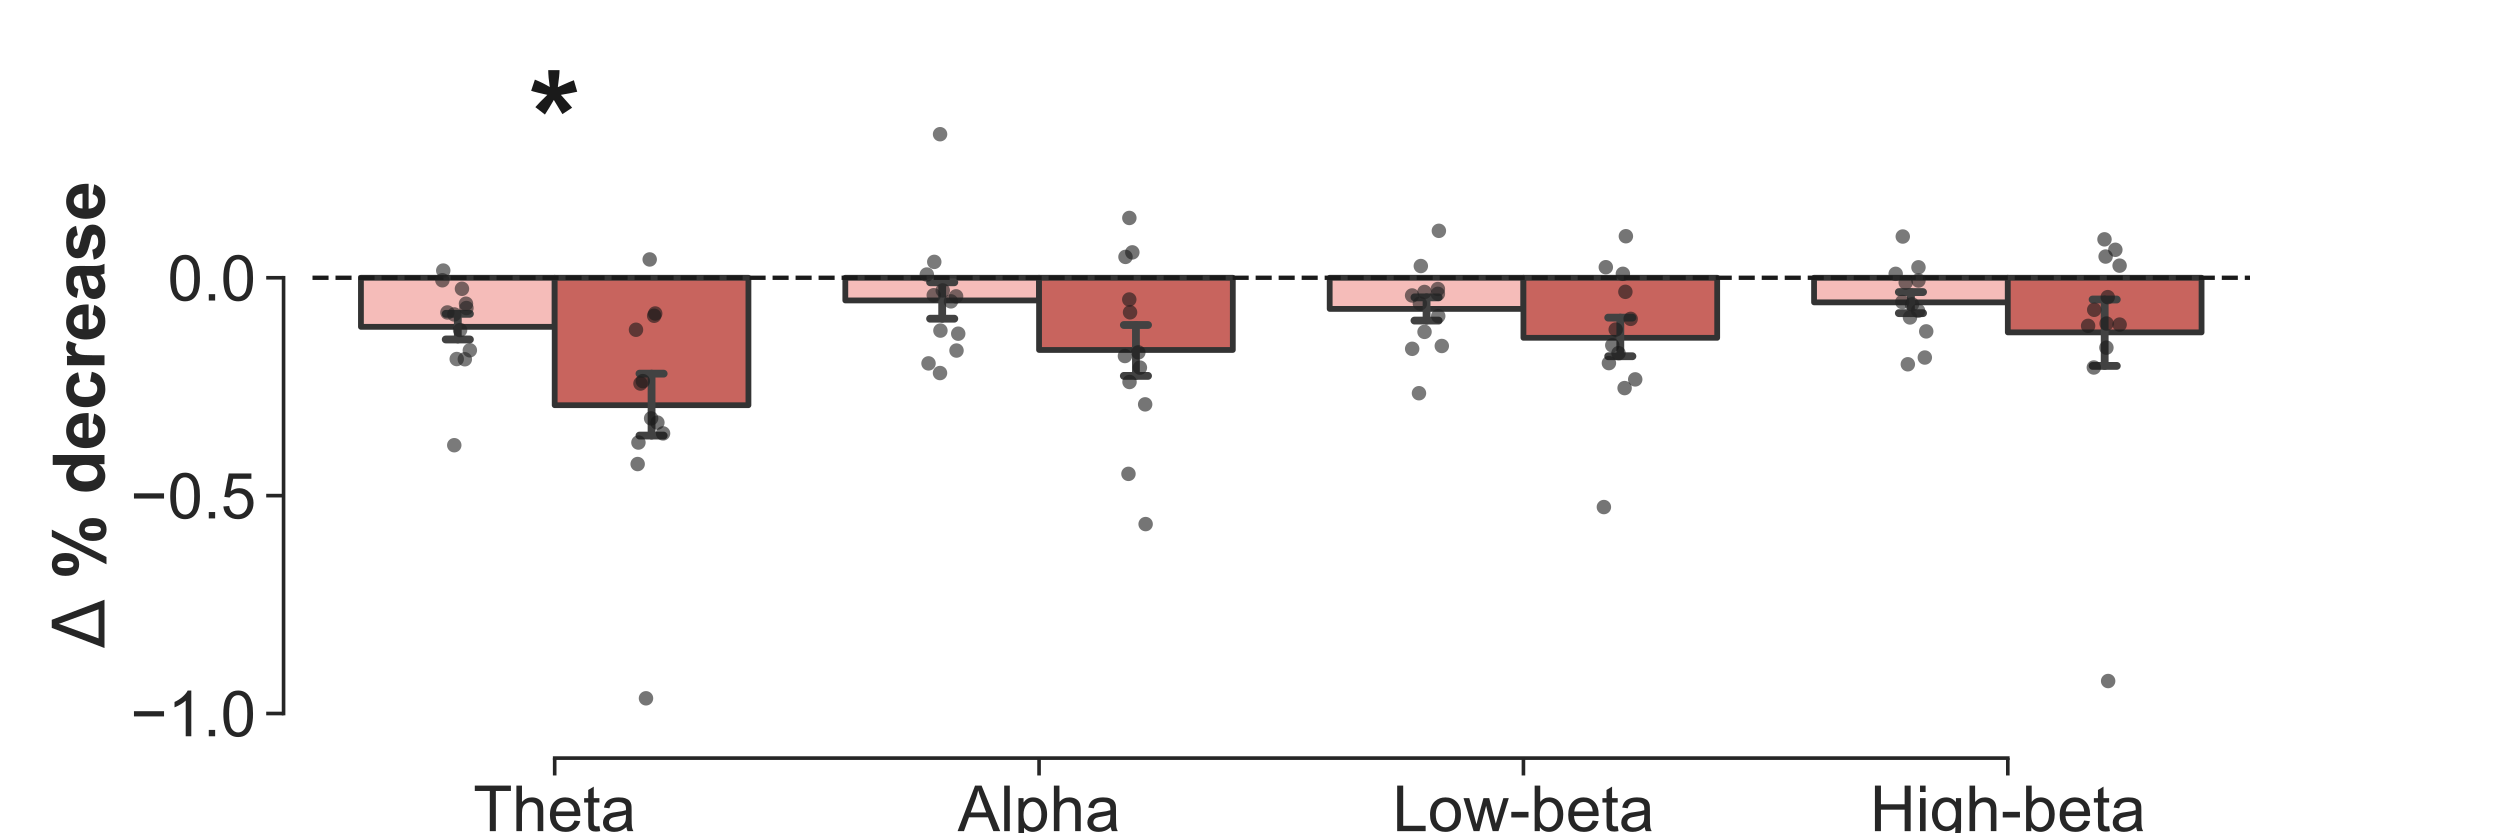 <?xml version="1.0" encoding="utf-8" standalone="no"?>
<!DOCTYPE svg PUBLIC "-//W3C//DTD SVG 1.1//EN"
  "http://www.w3.org/Graphics/SVG/1.1/DTD/svg11.dtd">
<!-- Created with matplotlib (https://matplotlib.org/) -->
<svg height="288pt" version="1.1" viewBox="0 0 864 288" width="864pt" xmlns="http://www.w3.org/2000/svg" xmlns:xlink="http://www.w3.org/1999/xlink">
 <defs>
  <style type="text/css">
*{stroke-linecap:butt;stroke-linejoin:round;}
  </style>
 </defs>
 <g id="figure_1">
  <g id="patch_1">
   <path d="M 0 288 
L 864 288 
L 864 0 
L 0 0 
z
" style="fill:#ffffff;"/>
  </g>
  <g id="axes_1">
   <g id="patch_2">
    <path d="M 108 252 
L 777.6 252 
L 777.6 34.56 
L 108 34.56 
z
" style="fill:#ffffff;"/>
   </g>
   <g id="matplotlib.axis_1">
    <g id="xtick_1">
     <g id="line2d_1">
      <defs>
       <path d="M 0 0 
L 0 6 
" id="mfdf4904119" style="stroke:#262626;stroke-width:1.25;"/>
      </defs>
      <g>
       <use style="fill:#262626;stroke:#262626;stroke-width:1.25;" x="191.7" xlink:href="#mfdf4904119" y="262"/>
      </g>
     </g>
     <g id="text_1">
      <!-- Theta -->
      <defs>
       <path d="M 25.922 0 
L 25.922 63.141 
L 2.344 63.141 
L 2.344 71.578 
L 59.078 71.578 
L 59.078 63.141 
L 35.406 63.141 
L 35.406 0 
z
" id="ArialMT-84"/>
       <path d="M 6.594 0 
L 6.594 71.578 
L 15.375 71.578 
L 15.375 45.906 
Q 21.531 53.031 30.906 53.031 
Q 36.672 53.031 40.922 50.75 
Q 45.172 48.484 47 44.484 
Q 48.828 40.484 48.828 32.859 
L 48.828 0 
L 40.047 0 
L 40.047 32.859 
Q 40.047 39.453 37.188 42.453 
Q 34.328 45.453 29.109 45.453 
Q 25.203 45.453 21.75 43.422 
Q 18.312 41.406 16.844 37.938 
Q 15.375 34.469 15.375 28.375 
L 15.375 0 
z
" id="ArialMT-104"/>
       <path d="M 42.094 16.703 
L 51.172 15.578 
Q 49.031 7.625 43.219 3.219 
Q 37.406 -1.172 28.375 -1.172 
Q 17 -1.172 10.328 5.828 
Q 3.656 12.844 3.656 25.484 
Q 3.656 38.578 10.391 45.797 
Q 17.141 53.031 27.875 53.031 
Q 38.281 53.031 44.875 45.953 
Q 51.469 38.875 51.469 26.031 
Q 51.469 25.25 51.422 23.688 
L 12.75 23.688 
Q 13.234 15.141 17.578 10.594 
Q 21.922 6.062 28.422 6.062 
Q 33.25 6.062 36.672 8.594 
Q 40.094 11.141 42.094 16.703 
z
M 13.234 30.906 
L 42.188 30.906 
Q 41.609 37.453 38.875 40.719 
Q 34.672 45.797 27.984 45.797 
Q 21.922 45.797 17.797 41.75 
Q 13.672 37.703 13.234 30.906 
z
" id="ArialMT-101"/>
       <path d="M 25.781 7.859 
L 27.047 0.094 
Q 23.344 -0.688 20.406 -0.688 
Q 15.625 -0.688 12.984 0.828 
Q 10.359 2.344 9.281 4.812 
Q 8.203 7.281 8.203 15.188 
L 8.203 45.016 
L 1.766 45.016 
L 1.766 51.859 
L 8.203 51.859 
L 8.203 64.703 
L 16.938 69.969 
L 16.938 51.859 
L 25.781 51.859 
L 25.781 45.016 
L 16.938 45.016 
L 16.938 14.703 
Q 16.938 10.938 17.406 9.859 
Q 17.875 8.797 18.922 8.156 
Q 19.969 7.516 21.922 7.516 
Q 23.391 7.516 25.781 7.859 
z
" id="ArialMT-116"/>
       <path d="M 40.438 6.391 
Q 35.547 2.25 31.031 0.531 
Q 26.516 -1.172 21.344 -1.172 
Q 12.797 -1.172 8.203 3 
Q 3.609 7.172 3.609 13.672 
Q 3.609 17.484 5.344 20.625 
Q 7.078 23.781 9.891 25.688 
Q 12.703 27.594 16.219 28.562 
Q 18.797 29.25 24.031 29.891 
Q 34.672 31.156 39.703 32.906 
Q 39.75 34.719 39.75 35.203 
Q 39.75 40.578 37.25 42.781 
Q 33.891 45.75 27.25 45.75 
Q 21.047 45.75 18.094 43.578 
Q 15.141 41.406 13.719 35.891 
L 5.125 37.062 
Q 6.297 42.578 8.984 45.969 
Q 11.672 49.359 16.75 51.188 
Q 21.828 53.031 28.516 53.031 
Q 35.156 53.031 39.297 51.469 
Q 43.453 49.906 45.406 47.531 
Q 47.359 45.172 48.141 41.547 
Q 48.578 39.312 48.578 33.453 
L 48.578 21.734 
Q 48.578 9.469 49.141 6.219 
Q 49.703 2.984 51.375 0 
L 42.188 0 
Q 40.828 2.734 40.438 6.391 
z
M 39.703 26.031 
Q 34.906 24.078 25.344 22.703 
Q 19.922 21.922 17.672 20.938 
Q 15.438 19.969 14.203 18.094 
Q 12.984 16.219 12.984 13.922 
Q 12.984 10.406 15.641 8.062 
Q 18.312 5.719 23.438 5.719 
Q 28.516 5.719 32.469 7.938 
Q 36.422 10.156 38.281 14.016 
Q 39.703 17 39.703 22.797 
z
" id="ArialMT-97"/>
      </defs>
      <g style="fill:#262626;" transform="translate(163.574 287.247)scale(0.22 -0.22)">
       <use xlink:href="#ArialMT-84"/>
       <use x="61.084" xlink:href="#ArialMT-104"/>
       <use x="116.699" xlink:href="#ArialMT-101"/>
       <use x="172.314" xlink:href="#ArialMT-116"/>
       <use x="200.098" xlink:href="#ArialMT-97"/>
      </g>
     </g>
    </g>
    <g id="xtick_2">
     <g id="line2d_2">
      <g>
       <use style="fill:#262626;stroke:#262626;stroke-width:1.25;" x="359.1" xlink:href="#mfdf4904119" y="262"/>
      </g>
     </g>
     <g id="text_2">
      <!-- Alpha -->
      <defs>
       <path d="M -0.141 0 
L 27.344 71.578 
L 37.547 71.578 
L 66.844 0 
L 56.062 0 
L 47.703 21.688 
L 17.781 21.688 
L 9.906 0 
z
M 20.516 29.391 
L 44.781 29.391 
L 37.312 49.219 
Q 33.891 58.25 32.234 64.062 
Q 30.859 57.172 28.375 50.391 
z
" id="ArialMT-65"/>
       <path d="M 6.391 0 
L 6.391 71.578 
L 15.188 71.578 
L 15.188 0 
z
" id="ArialMT-108"/>
       <path d="M 6.594 -19.875 
L 6.594 51.859 
L 14.594 51.859 
L 14.594 45.125 
Q 17.438 49.078 21 51.047 
Q 24.562 53.031 29.641 53.031 
Q 36.281 53.031 41.359 49.609 
Q 46.438 46.188 49.016 39.953 
Q 51.609 33.734 51.609 26.312 
Q 51.609 18.359 48.75 11.984 
Q 45.906 5.609 40.453 2.219 
Q 35.016 -1.172 29 -1.172 
Q 24.609 -1.172 21.109 0.688 
Q 17.625 2.547 15.375 5.375 
L 15.375 -19.875 
z
M 14.547 25.641 
Q 14.547 15.625 18.594 10.844 
Q 22.656 6.062 28.422 6.062 
Q 34.281 6.062 38.453 11.016 
Q 42.625 15.969 42.625 26.375 
Q 42.625 36.281 38.547 41.203 
Q 34.469 46.141 28.812 46.141 
Q 23.188 46.141 18.859 40.891 
Q 14.547 35.641 14.547 25.641 
z
" id="ArialMT-112"/>
      </defs>
      <g style="fill:#262626;" transform="translate(330.967 287.247)scale(0.22 -0.22)">
       <use xlink:href="#ArialMT-65"/>
       <use x="66.699" xlink:href="#ArialMT-108"/>
       <use x="88.916" xlink:href="#ArialMT-112"/>
       <use x="144.531" xlink:href="#ArialMT-104"/>
       <use x="200.146" xlink:href="#ArialMT-97"/>
      </g>
     </g>
    </g>
    <g id="xtick_3">
     <g id="line2d_3">
      <g>
       <use style="fill:#262626;stroke:#262626;stroke-width:1.25;" x="526.5" xlink:href="#mfdf4904119" y="262"/>
      </g>
     </g>
     <g id="text_3">
      <!-- Low-beta -->
      <defs>
       <path d="M 7.328 0 
L 7.328 71.578 
L 16.797 71.578 
L 16.797 8.453 
L 52.047 8.453 
L 52.047 0 
z
" id="ArialMT-76"/>
       <path d="M 3.328 25.922 
Q 3.328 40.328 11.328 47.266 
Q 18.016 53.031 27.641 53.031 
Q 38.328 53.031 45.109 46.016 
Q 51.906 39.016 51.906 26.656 
Q 51.906 16.656 48.906 10.906 
Q 45.906 5.172 40.156 2 
Q 34.422 -1.172 27.641 -1.172 
Q 16.75 -1.172 10.031 5.812 
Q 3.328 12.797 3.328 25.922 
z
M 12.359 25.922 
Q 12.359 15.969 16.703 11.016 
Q 21.047 6.062 27.641 6.062 
Q 34.188 6.062 38.531 11.031 
Q 42.875 16.016 42.875 26.219 
Q 42.875 35.844 38.5 40.797 
Q 34.125 45.75 27.641 45.75 
Q 21.047 45.75 16.703 40.812 
Q 12.359 35.891 12.359 25.922 
z
" id="ArialMT-111"/>
       <path d="M 16.156 0 
L 0.297 51.859 
L 9.375 51.859 
L 17.625 21.922 
L 20.703 10.797 
Q 20.906 11.625 23.391 21.484 
L 31.641 51.859 
L 40.672 51.859 
L 48.438 21.781 
L 51.031 11.859 
L 54 21.875 
L 62.891 51.859 
L 71.438 51.859 
L 55.219 0 
L 46.094 0 
L 37.844 31.062 
L 35.844 39.891 
L 25.344 0 
z
" id="ArialMT-119"/>
       <path d="M 3.172 21.484 
L 3.172 30.328 
L 30.172 30.328 
L 30.172 21.484 
z
" id="ArialMT-45"/>
       <path d="M 14.703 0 
L 6.547 0 
L 6.547 71.578 
L 15.328 71.578 
L 15.328 46.047 
Q 20.906 53.031 29.547 53.031 
Q 34.328 53.031 38.594 51.094 
Q 42.875 49.172 45.625 45.672 
Q 48.391 42.188 49.953 37.25 
Q 51.516 32.328 51.516 26.703 
Q 51.516 13.375 44.922 6.094 
Q 38.328 -1.172 29.109 -1.172 
Q 19.922 -1.172 14.703 6.5 
z
M 14.594 26.312 
Q 14.594 17 17.141 12.844 
Q 21.297 6.062 28.375 6.062 
Q 34.125 6.062 38.328 11.062 
Q 42.531 16.062 42.531 25.984 
Q 42.531 36.141 38.5 40.969 
Q 34.469 45.797 28.766 45.797 
Q 23 45.797 18.797 40.797 
Q 14.594 35.797 14.594 26.312 
z
" id="ArialMT-98"/>
      </defs>
      <g style="fill:#262626;" transform="translate(481.252 287.247)scale(0.22 -0.22)">
       <use xlink:href="#ArialMT-76"/>
       <use x="55.615" xlink:href="#ArialMT-111"/>
       <use x="111.23" xlink:href="#ArialMT-119"/>
       <use x="183.447" xlink:href="#ArialMT-45"/>
       <use x="216.748" xlink:href="#ArialMT-98"/>
       <use x="272.363" xlink:href="#ArialMT-101"/>
       <use x="327.979" xlink:href="#ArialMT-116"/>
       <use x="355.762" xlink:href="#ArialMT-97"/>
      </g>
     </g>
    </g>
    <g id="xtick_4">
     <g id="line2d_4">
      <g>
       <use style="fill:#262626;stroke:#262626;stroke-width:1.25;" x="693.9" xlink:href="#mfdf4904119" y="262"/>
      </g>
     </g>
     <g id="text_4">
      <!-- High-beta -->
      <defs>
       <path d="M 8.016 0 
L 8.016 71.578 
L 17.484 71.578 
L 17.484 42.188 
L 54.688 42.188 
L 54.688 71.578 
L 64.156 71.578 
L 64.156 0 
L 54.688 0 
L 54.688 33.734 
L 17.484 33.734 
L 17.484 0 
z
" id="ArialMT-72"/>
       <path d="M 6.641 61.469 
L 6.641 71.578 
L 15.438 71.578 
L 15.438 61.469 
z
M 6.641 0 
L 6.641 51.859 
L 15.438 51.859 
L 15.438 0 
z
" id="ArialMT-105"/>
       <path d="M 4.984 -4.297 
L 13.531 -5.562 
Q 14.062 -9.516 16.5 -11.328 
Q 19.781 -13.766 25.438 -13.766 
Q 31.547 -13.766 34.859 -11.328 
Q 38.188 -8.891 39.359 -4.5 
Q 40.047 -1.812 39.984 6.781 
Q 34.234 0 25.641 0 
Q 14.938 0 9.078 7.719 
Q 3.219 15.438 3.219 26.219 
Q 3.219 33.641 5.906 39.906 
Q 8.594 46.188 13.688 49.609 
Q 18.797 53.031 25.688 53.031 
Q 34.859 53.031 40.828 45.609 
L 40.828 51.859 
L 48.922 51.859 
L 48.922 7.031 
Q 48.922 -5.078 46.453 -10.125 
Q 44 -15.188 38.641 -18.109 
Q 33.297 -21.047 25.484 -21.047 
Q 16.219 -21.047 10.5 -16.875 
Q 4.781 -12.703 4.984 -4.297 
z
M 12.25 26.859 
Q 12.25 16.656 16.297 11.969 
Q 20.359 7.281 26.469 7.281 
Q 32.516 7.281 36.609 11.938 
Q 40.719 16.609 40.719 26.562 
Q 40.719 36.078 36.5 40.906 
Q 32.281 45.75 26.312 45.75 
Q 20.453 45.75 16.344 40.984 
Q 12.25 36.234 12.25 26.859 
z
" id="ArialMT-103"/>
      </defs>
      <g style="fill:#262626;" transform="translate(646.208 287.247)scale(0.22 -0.22)">
       <use xlink:href="#ArialMT-72"/>
       <use x="72.217" xlink:href="#ArialMT-105"/>
       <use x="94.434" xlink:href="#ArialMT-103"/>
       <use x="150.049" xlink:href="#ArialMT-104"/>
       <use x="205.664" xlink:href="#ArialMT-45"/>
       <use x="238.965" xlink:href="#ArialMT-98"/>
       <use x="294.58" xlink:href="#ArialMT-101"/>
       <use x="350.195" xlink:href="#ArialMT-116"/>
       <use x="377.979" xlink:href="#ArialMT-97"/>
      </g>
     </g>
    </g>
   </g>
   <g id="matplotlib.axis_2">
    <g id="ytick_1">
     <g id="line2d_5">
      <defs>
       <path d="M 0 0 
L -6 0 
" id="mbc4d74f6c8" style="stroke:#262626;stroke-width:1.25;"/>
      </defs>
      <g>
       <use style="fill:#262626;stroke:#262626;stroke-width:1.25;" x="98" xlink:href="#mbc4d74f6c8" y="246.584"/>
      </g>
     </g>
     <g id="text_5">
      <!-- −1.0 -->
      <defs>
       <path d="M 52.828 31.203 
L 5.562 31.203 
L 5.562 39.406 
L 52.828 39.406 
z
" id="ArialMT-8722"/>
       <path d="M 37.25 0 
L 28.469 0 
L 28.469 56 
Q 25.297 52.984 20.141 49.953 
Q 14.984 46.922 10.891 45.406 
L 10.891 53.906 
Q 18.266 57.375 23.781 62.297 
Q 29.297 67.234 31.594 71.875 
L 37.25 71.875 
z
" id="ArialMT-49"/>
       <path d="M 9.078 0 
L 9.078 10.016 
L 19.094 10.016 
L 19.094 0 
z
" id="ArialMT-46"/>
       <path d="M 4.156 35.297 
Q 4.156 48 6.766 55.734 
Q 9.375 63.484 14.516 67.672 
Q 19.672 71.875 27.484 71.875 
Q 33.25 71.875 37.594 69.547 
Q 41.938 67.234 44.766 62.859 
Q 47.609 58.5 49.219 52.219 
Q 50.828 45.953 50.828 35.297 
Q 50.828 22.703 48.234 14.969 
Q 45.656 7.234 40.5 3 
Q 35.359 -1.219 27.484 -1.219 
Q 17.141 -1.219 11.234 6.203 
Q 4.156 15.141 4.156 35.297 
z
M 13.188 35.297 
Q 13.188 17.672 17.312 11.828 
Q 21.438 6 27.484 6 
Q 33.547 6 37.672 11.859 
Q 41.797 17.719 41.797 35.297 
Q 41.797 52.984 37.672 58.781 
Q 33.547 64.594 27.391 64.594 
Q 21.344 64.594 17.719 59.469 
Q 13.188 52.938 13.188 35.297 
z
" id="ArialMT-48"/>
      </defs>
      <g style="fill:#262626;" transform="translate(45.071 254.458)scale(0.22 -0.22)">
       <use xlink:href="#ArialMT-8722"/>
       <use x="58.398" xlink:href="#ArialMT-49"/>
       <use x="114.014" xlink:href="#ArialMT-46"/>
       <use x="141.797" xlink:href="#ArialMT-48"/>
      </g>
     </g>
    </g>
    <g id="ytick_2">
     <g id="line2d_6">
      <g>
       <use style="fill:#262626;stroke:#262626;stroke-width:1.25;" x="98" xlink:href="#mbc4d74f6c8" y="171.29"/>
      </g>
     </g>
     <g id="text_6">
      <!-- −0.5 -->
      <defs>
       <path d="M 4.156 18.75 
L 13.375 19.531 
Q 14.406 12.797 18.141 9.391 
Q 21.875 6 27.156 6 
Q 33.5 6 37.891 10.781 
Q 42.281 15.578 42.281 23.484 
Q 42.281 31 38.062 35.344 
Q 33.844 39.703 27 39.703 
Q 22.75 39.703 19.328 37.766 
Q 15.922 35.844 13.969 32.766 
L 5.719 33.844 
L 12.641 70.609 
L 48.25 70.609 
L 48.25 62.203 
L 19.672 62.203 
L 15.828 42.969 
Q 22.266 47.469 29.344 47.469 
Q 38.719 47.469 45.156 40.969 
Q 51.609 34.469 51.609 24.266 
Q 51.609 14.547 45.953 7.469 
Q 39.062 -1.219 27.156 -1.219 
Q 17.391 -1.219 11.203 4.25 
Q 5.031 9.719 4.156 18.75 
z
" id="ArialMT-53"/>
      </defs>
      <g style="fill:#262626;" transform="translate(45.071 179.164)scale(0.22 -0.22)">
       <use xlink:href="#ArialMT-8722"/>
       <use x="58.398" xlink:href="#ArialMT-48"/>
       <use x="114.014" xlink:href="#ArialMT-46"/>
       <use x="141.797" xlink:href="#ArialMT-53"/>
      </g>
     </g>
    </g>
    <g id="ytick_3">
     <g id="line2d_7">
      <g>
       <use style="fill:#262626;stroke:#262626;stroke-width:1.25;" x="98" xlink:href="#mbc4d74f6c8" y="95.996"/>
      </g>
     </g>
     <g id="text_7">
      <!-- 0.0 -->
      <g style="fill:#262626;" transform="translate(57.92 103.869)scale(0.22 -0.22)">
       <use xlink:href="#ArialMT-48"/>
       <use x="55.615" xlink:href="#ArialMT-46"/>
       <use x="83.398" xlink:href="#ArialMT-48"/>
      </g>
     </g>
    </g>
    <g id="text_8">
     <!-- $\Delta$ % decrease -->
     <defs>
      <path d="M 34.188 63.188 
L 14.156 8.203 
L 54.25 8.203 
z
M 0.781 0 
L 28.609 72.906 
L 39.797 72.906 
L 67.578 0 
z
" id="DejaVuSans-916"/>
      <path id="Arial-BoldMT-32"/>
      <path d="M 4.344 53.906 
Q 4.344 63.531 8.562 68.156 
Q 12.797 72.797 20.016 72.797 
Q 27.484 72.797 31.703 68.188 
Q 35.938 63.578 35.938 53.906 
Q 35.938 44.281 31.703 39.641 
Q 27.484 35.016 20.266 35.016 
Q 12.797 35.016 8.562 39.625 
Q 4.344 44.234 4.344 53.906 
z
M 15.047 54 
Q 15.047 47.016 16.656 44.625 
Q 17.875 42.875 20.016 42.875 
Q 22.219 42.875 23.438 44.625 
Q 25 47.016 25 54 
Q 25 60.984 23.438 63.328 
Q 22.219 65.141 20.016 65.141 
Q 17.875 65.141 16.656 63.375 
Q 15.047 60.984 15.047 54 
z
M 30.469 -2.734 
L 20.312 -2.734 
L 58.453 72.797 
L 68.312 72.797 
z
M 52.641 16.062 
Q 52.641 25.688 56.859 30.328 
Q 61.078 34.969 68.406 34.969 
Q 75.781 34.969 80 30.328 
Q 84.234 25.688 84.234 16.062 
Q 84.234 6.391 80 1.75 
Q 75.781 -2.875 68.562 -2.875 
Q 61.078 -2.875 56.859 1.75 
Q 52.641 6.391 52.641 16.062 
z
M 63.328 16.109 
Q 63.328 9.125 64.938 6.781 
Q 66.156 4.984 68.312 4.984 
Q 70.516 4.984 71.688 6.734 
Q 73.297 9.125 73.297 16.109 
Q 73.297 23.094 71.734 25.484 
Q 70.516 27.25 68.312 27.25 
Q 66.109 27.25 64.938 25.484 
Q 63.328 23.094 63.328 16.109 
z
" id="Arial-BoldMT-37"/>
      <path d="M 54.734 0 
L 42 0 
L 42 7.625 
Q 38.812 3.172 34.484 1 
Q 30.172 -1.172 25.781 -1.172 
Q 16.844 -1.172 10.469 6.031 
Q 4.109 13.234 4.109 26.125 
Q 4.109 39.312 10.297 46.172 
Q 16.5 53.031 25.984 53.031 
Q 34.672 53.031 41.016 45.797 
L 41.016 71.578 
L 54.734 71.578 
z
M 18.109 27.047 
Q 18.109 18.75 20.406 15.047 
Q 23.734 9.672 29.688 9.672 
Q 34.422 9.672 37.734 13.688 
Q 41.062 17.719 41.062 25.734 
Q 41.062 34.672 37.844 38.594 
Q 34.625 42.531 29.594 42.531 
Q 24.703 42.531 21.406 38.641 
Q 18.109 34.766 18.109 27.047 
z
" id="Arial-BoldMT-100"/>
      <path d="M 37.203 16.5 
L 50.875 14.203 
Q 48.25 6.688 42.547 2.75 
Q 36.859 -1.172 28.328 -1.172 
Q 14.797 -1.172 8.297 7.672 
Q 3.172 14.75 3.172 25.531 
Q 3.172 38.422 9.906 45.719 
Q 16.656 53.031 26.953 53.031 
Q 38.531 53.031 45.219 45.391 
Q 51.906 37.75 51.609 21.969 
L 17.234 21.969 
Q 17.391 15.875 20.562 12.469 
Q 23.734 9.078 28.469 9.078 
Q 31.688 9.078 33.875 10.828 
Q 36.078 12.594 37.203 16.5 
z
M 37.984 30.375 
Q 37.844 36.328 34.906 39.422 
Q 31.984 42.531 27.781 42.531 
Q 23.297 42.531 20.359 39.266 
Q 17.438 35.984 17.484 30.375 
z
" id="Arial-BoldMT-101"/>
      <path d="M 52.391 36.531 
L 38.875 34.078 
Q 38.188 38.141 35.766 40.188 
Q 33.344 42.234 29.5 42.234 
Q 24.359 42.234 21.312 38.688 
Q 18.266 35.156 18.266 26.859 
Q 18.266 17.625 21.359 13.812 
Q 24.469 10.016 29.688 10.016 
Q 33.594 10.016 36.078 12.234 
Q 38.578 14.453 39.594 19.875 
L 53.078 17.578 
Q 50.984 8.297 45.016 3.562 
Q 39.062 -1.172 29.047 -1.172 
Q 17.672 -1.172 10.906 6 
Q 4.156 13.188 4.156 25.875 
Q 4.156 38.719 10.938 45.875 
Q 17.719 53.031 29.297 53.031 
Q 38.766 53.031 44.359 48.953 
Q 49.953 44.875 52.391 36.531 
z
" id="Arial-BoldMT-99"/>
      <path d="M 20.312 0 
L 6.594 0 
L 6.594 51.859 
L 19.344 51.859 
L 19.344 44.484 
Q 22.609 49.703 25.219 51.359 
Q 27.828 53.031 31.156 53.031 
Q 35.844 53.031 40.188 50.438 
L 35.938 38.484 
Q 32.469 40.719 29.5 40.719 
Q 26.609 40.719 24.609 39.125 
Q 22.609 37.547 21.453 33.391 
Q 20.312 29.25 20.312 16.016 
z
" id="Arial-BoldMT-114"/>
      <path d="M 17.438 36.031 
L 4.984 38.281 
Q 7.078 45.797 12.203 49.406 
Q 17.328 53.031 27.438 53.031 
Q 36.625 53.031 41.109 50.859 
Q 45.609 48.688 47.438 45.344 
Q 49.266 42 49.266 33.062 
L 49.125 17.047 
Q 49.125 10.203 49.781 6.953 
Q 50.438 3.719 52.25 0 
L 38.672 0 
Q 38.141 1.375 37.359 4.047 
Q 37.016 5.281 36.859 5.672 
Q 33.344 2.25 29.344 0.531 
Q 25.344 -1.172 20.797 -1.172 
Q 12.797 -1.172 8.172 3.172 
Q 3.562 7.516 3.562 14.156 
Q 3.562 18.562 5.656 22 
Q 7.766 25.438 11.547 27.266 
Q 15.328 29.109 22.469 30.469 
Q 32.078 32.281 35.797 33.844 
L 35.797 35.203 
Q 35.797 39.156 33.844 40.844 
Q 31.891 42.531 26.469 42.531 
Q 22.797 42.531 20.75 41.094 
Q 18.703 39.656 17.438 36.031 
z
M 35.797 24.906 
Q 33.156 24.031 27.438 22.797 
Q 21.734 21.578 19.969 20.406 
Q 17.281 18.5 17.281 15.578 
Q 17.281 12.703 19.422 10.594 
Q 21.578 8.5 24.906 8.5 
Q 28.609 8.5 31.984 10.938 
Q 34.469 12.797 35.25 15.484 
Q 35.797 17.234 35.797 22.172 
z
" id="Arial-BoldMT-97"/>
      <path d="M 2.344 14.797 
L 16.109 16.891 
Q 17 12.891 19.672 10.812 
Q 22.359 8.734 27.203 8.734 
Q 32.516 8.734 35.203 10.688 
Q 37.016 12.062 37.016 14.359 
Q 37.016 15.922 36.031 16.938 
Q 35.016 17.922 31.453 18.75 
Q 14.844 22.406 10.406 25.438 
Q 4.25 29.641 4.25 37.109 
Q 4.25 43.844 9.562 48.438 
Q 14.891 53.031 26.078 53.031 
Q 36.719 53.031 41.891 49.562 
Q 47.078 46.094 49.031 39.312 
L 36.078 36.922 
Q 35.25 39.938 32.922 41.547 
Q 30.609 43.172 26.312 43.172 
Q 20.906 43.172 18.562 41.656 
Q 17 40.578 17 38.875 
Q 17 37.406 18.359 36.375 
Q 20.219 35.016 31.172 32.516 
Q 42.141 30.031 46.484 26.422 
Q 50.781 22.75 50.781 16.219 
Q 50.781 9.078 44.828 3.953 
Q 38.875 -1.172 27.203 -1.172 
Q 16.609 -1.172 10.422 3.125 
Q 4.25 7.422 2.344 14.797 
z
" id="Arial-BoldMT-115"/>
     </defs>
     <g style="fill:#262626;" transform="translate(36.137 224.155)rotate(-90)scale(0.25 -0.25)">
      <use transform="translate(0 0.094)" xlink:href="#DejaVuSans-916"/>
      <use transform="translate(68.408 0.094)" xlink:href="#Arial-BoldMT-32"/>
      <use transform="translate(96.191 0.094)" xlink:href="#Arial-BoldMT-37"/>
      <use transform="translate(185.107 0.094)" xlink:href="#Arial-BoldMT-32"/>
      <use transform="translate(212.891 0.094)" xlink:href="#Arial-BoldMT-100"/>
      <use transform="translate(273.975 0.094)" xlink:href="#Arial-BoldMT-101"/>
      <use transform="translate(329.59 0.094)" xlink:href="#Arial-BoldMT-99"/>
      <use transform="translate(385.205 0.094)" xlink:href="#Arial-BoldMT-114"/>
      <use transform="translate(424.121 0.094)" xlink:href="#Arial-BoldMT-101"/>
      <use transform="translate(479.736 0.094)" xlink:href="#Arial-BoldMT-97"/>
      <use transform="translate(535.352 0.094)" xlink:href="#Arial-BoldMT-115"/>
      <use transform="translate(590.967 0.094)" xlink:href="#Arial-BoldMT-101"/>
     </g>
    </g>
   </g>
   <g id="PathCollection_1"/>
   <g id="PathCollection_2"/>
   <g id="patch_3">
    <path clip-path="url(#pfd406d85de)" d="M 124.74 95.996 
L 191.7 95.996 
L 191.7 112.956 
L 124.74 112.956 
z
" style="fill:#f5bcb9;stroke:#333333;stroke-linejoin:miter;stroke-width:2;"/>
   </g>
   <g id="patch_4">
    <path clip-path="url(#pfd406d85de)" d="M 292.14 95.996 
L 359.1 95.996 
L 359.1 103.832 
L 292.14 103.832 
z
" style="fill:#f5bcb9;stroke:#333333;stroke-linejoin:miter;stroke-width:2;"/>
   </g>
   <g id="patch_5">
    <path clip-path="url(#pfd406d85de)" d="M 459.54 95.996 
L 526.5 95.996 
L 526.5 106.753 
L 459.54 106.753 
z
" style="fill:#f5bcb9;stroke:#333333;stroke-linejoin:miter;stroke-width:2;"/>
   </g>
   <g id="patch_6">
    <path clip-path="url(#pfd406d85de)" d="M 626.94 95.996 
L 693.9 95.996 
L 693.9 104.497 
L 626.94 104.497 
z
" style="fill:#f5bcb9;stroke:#333333;stroke-linejoin:miter;stroke-width:2;"/>
   </g>
   <g id="patch_7">
    <path clip-path="url(#pfd406d85de)" d="M 191.7 95.996 
L 258.66 95.996 
L 258.66 140.036 
L 191.7 140.036 
z
" style="fill:#c8645e;stroke:#333333;stroke-linejoin:miter;stroke-width:2;"/>
   </g>
   <g id="patch_8">
    <path clip-path="url(#pfd406d85de)" d="M 359.1 95.996 
L 426.06 95.996 
L 426.06 120.942 
L 359.1 120.942 
z
" style="fill:#c8645e;stroke:#333333;stroke-linejoin:miter;stroke-width:2;"/>
   </g>
   <g id="patch_9">
    <path clip-path="url(#pfd406d85de)" d="M 526.5 95.996 
L 593.46 95.996 
L 593.46 116.745 
L 526.5 116.745 
z
" style="fill:#c8645e;stroke:#333333;stroke-linejoin:miter;stroke-width:2;"/>
   </g>
   <g id="patch_10">
    <path clip-path="url(#pfd406d85de)" d="M 693.9 95.996 
L 760.86 95.996 
L 760.86 114.867 
L 693.9 114.867 
z
" style="fill:#c8645e;stroke:#333333;stroke-linejoin:miter;stroke-width:2;"/>
   </g>
   <g id="line2d_8">
    <path clip-path="url(#pfd406d85de)" d="M 158.22 117.32 
L 158.22 108.453 
" style="fill:none;stroke:#424242;stroke-linecap:round;stroke-width:2.7;"/>
   </g>
   <g id="line2d_9">
    <path clip-path="url(#pfd406d85de)" d="M 154.035 117.32 
L 162.405 117.32 
" style="fill:none;stroke:#424242;stroke-linecap:round;stroke-width:2.7;"/>
   </g>
   <g id="line2d_10">
    <path clip-path="url(#pfd406d85de)" d="M 154.035 108.453 
L 162.405 108.453 
" style="fill:none;stroke:#424242;stroke-linecap:round;stroke-width:2.7;"/>
   </g>
   <g id="line2d_11">
    <path clip-path="url(#pfd406d85de)" d="M 325.62 110.146 
L 325.62 97.554 
" style="fill:none;stroke:#424242;stroke-linecap:round;stroke-width:2.7;"/>
   </g>
   <g id="line2d_12">
    <path clip-path="url(#pfd406d85de)" d="M 321.435 110.146 
L 329.805 110.146 
" style="fill:none;stroke:#424242;stroke-linecap:round;stroke-width:2.7;"/>
   </g>
   <g id="line2d_13">
    <path clip-path="url(#pfd406d85de)" d="M 321.435 97.554 
L 329.805 97.554 
" style="fill:none;stroke:#424242;stroke-linecap:round;stroke-width:2.7;"/>
   </g>
   <g id="line2d_14">
    <path clip-path="url(#pfd406d85de)" d="M 493.02 110.793 
L 493.02 102.772 
" style="fill:none;stroke:#424242;stroke-linecap:round;stroke-width:2.7;"/>
   </g>
   <g id="line2d_15">
    <path clip-path="url(#pfd406d85de)" d="M 488.835 110.793 
L 497.205 110.793 
" style="fill:none;stroke:#424242;stroke-linecap:round;stroke-width:2.7;"/>
   </g>
   <g id="line2d_16">
    <path clip-path="url(#pfd406d85de)" d="M 488.835 102.772 
L 497.205 102.772 
" style="fill:none;stroke:#424242;stroke-linecap:round;stroke-width:2.7;"/>
   </g>
   <g id="line2d_17">
    <path clip-path="url(#pfd406d85de)" d="M 660.42 108.223 
L 660.42 100.94 
" style="fill:none;stroke:#424242;stroke-linecap:round;stroke-width:2.7;"/>
   </g>
   <g id="line2d_18">
    <path clip-path="url(#pfd406d85de)" d="M 656.235 108.223 
L 664.605 108.223 
" style="fill:none;stroke:#424242;stroke-linecap:round;stroke-width:2.7;"/>
   </g>
   <g id="line2d_19">
    <path clip-path="url(#pfd406d85de)" d="M 656.235 100.94 
L 664.605 100.94 
" style="fill:none;stroke:#424242;stroke-linecap:round;stroke-width:2.7;"/>
   </g>
   <g id="line2d_20">
    <path clip-path="url(#pfd406d85de)" d="M 225.18 150.537 
L 225.18 129.135 
" style="fill:none;stroke:#424242;stroke-linecap:round;stroke-width:2.7;"/>
   </g>
   <g id="line2d_21">
    <path clip-path="url(#pfd406d85de)" d="M 220.995 150.537 
L 229.365 150.537 
" style="fill:none;stroke:#424242;stroke-linecap:round;stroke-width:2.7;"/>
   </g>
   <g id="line2d_22">
    <path clip-path="url(#pfd406d85de)" d="M 220.995 129.135 
L 229.365 129.135 
" style="fill:none;stroke:#424242;stroke-linecap:round;stroke-width:2.7;"/>
   </g>
   <g id="line2d_23">
    <path clip-path="url(#pfd406d85de)" d="M 392.58 129.907 
L 392.58 112.319 
" style="fill:none;stroke:#424242;stroke-linecap:round;stroke-width:2.7;"/>
   </g>
   <g id="line2d_24">
    <path clip-path="url(#pfd406d85de)" d="M 388.395 129.907 
L 396.765 129.907 
" style="fill:none;stroke:#424242;stroke-linecap:round;stroke-width:2.7;"/>
   </g>
   <g id="line2d_25">
    <path clip-path="url(#pfd406d85de)" d="M 388.395 112.319 
L 396.765 112.319 
" style="fill:none;stroke:#424242;stroke-linecap:round;stroke-width:2.7;"/>
   </g>
   <g id="line2d_26">
    <path clip-path="url(#pfd406d85de)" d="M 559.98 123.117 
L 559.98 109.768 
" style="fill:none;stroke:#424242;stroke-linecap:round;stroke-width:2.7;"/>
   </g>
   <g id="line2d_27">
    <path clip-path="url(#pfd406d85de)" d="M 555.795 123.117 
L 564.165 123.117 
" style="fill:none;stroke:#424242;stroke-linecap:round;stroke-width:2.7;"/>
   </g>
   <g id="line2d_28">
    <path clip-path="url(#pfd406d85de)" d="M 555.795 109.768 
L 564.165 109.768 
" style="fill:none;stroke:#424242;stroke-linecap:round;stroke-width:2.7;"/>
   </g>
   <g id="line2d_29">
    <path clip-path="url(#pfd406d85de)" d="M 727.38 126.454 
L 727.38 103.509 
" style="fill:none;stroke:#424242;stroke-linecap:round;stroke-width:2.7;"/>
   </g>
   <g id="line2d_30">
    <path clip-path="url(#pfd406d85de)" d="M 723.195 126.454 
L 731.565 126.454 
" style="fill:none;stroke:#424242;stroke-linecap:round;stroke-width:2.7;"/>
   </g>
   <g id="line2d_31">
    <path clip-path="url(#pfd406d85de)" d="M 723.195 103.509 
L 731.565 103.509 
" style="fill:none;stroke:#424242;stroke-linecap:round;stroke-width:2.7;"/>
   </g>
   <g id="line2d_32">
    <path clip-path="url(#pfd406d85de)" d="M 108 95.996 
L 777.6 95.996 
" style="fill:none;stroke:#1a1a1a;stroke-dasharray:5.55,2.4;stroke-dashoffset:0;stroke-width:1.5;"/>
   </g>
   <g id="patch_11">
    <path d="M 98 246.584 
L 98 95.996 
" style="fill:none;stroke:#262626;stroke-linecap:square;stroke-linejoin:miter;stroke-width:1.25;"/>
   </g>
   <g id="patch_12">
    <path d="M 191.7 262 
L 693.9 262 
" style="fill:none;stroke:#262626;stroke-linecap:square;stroke-linejoin:miter;stroke-width:1.25;"/>
   </g>
   <g id="PathCollection_3">
    <defs>
     <path d="M 0 2.5 
C 0.663 2.5 1.299 2.237 1.768 1.768 
C 2.237 1.299 2.5 0.663 2.5 0 
C 2.5 -0.663 2.237 -1.299 1.768 -1.768 
C 1.299 -2.237 0.663 -2.5 0 -2.5 
C -0.663 -2.5 -1.299 -2.237 -1.768 -1.768 
C -2.237 -1.299 -2.5 -0.663 -2.5 0 
C -2.5 0.663 -2.237 1.299 -1.768 1.768 
C -1.299 2.237 -0.663 2.5 0 2.5 
z
" id="C0_0_508c6359da"/>
    </defs>
    <g clip-path="url(#pfd406d85de)">
     <use style="fill:#222222;fill-opacity:0.6;" x="162.381" xlink:href="#C0_0_508c6359da" y="121.061"/>
    </g>
    <g clip-path="url(#pfd406d85de)">
     <use style="fill:#222222;fill-opacity:0.6;" x="157.001" xlink:href="#C0_0_508c6359da" y="108.668"/>
    </g>
    <g clip-path="url(#pfd406d85de)">
     <use style="fill:#222222;fill-opacity:0.6;" x="152.889" xlink:href="#C0_0_508c6359da" y="96.857"/>
    </g>
    <g clip-path="url(#pfd406d85de)">
     <use style="fill:#222222;fill-opacity:0.6;" x="156.993" xlink:href="#C0_0_508c6359da" y="153.866"/>
    </g>
    <g clip-path="url(#pfd406d85de)">
     <use style="fill:#222222;fill-opacity:0.6;" x="153.188" xlink:href="#C0_0_508c6359da" y="93.511"/>
    </g>
    <g clip-path="url(#pfd406d85de)">
     <use style="fill:#222222;fill-opacity:0.6;" x="159.653" xlink:href="#C0_0_508c6359da" y="99.805"/>
    </g>
    <g clip-path="url(#pfd406d85de)">
     <use style="fill:#222222;fill-opacity:0.6;" x="160.645" xlink:href="#C0_0_508c6359da" y="124.159"/>
    </g>
    <g clip-path="url(#pfd406d85de)">
     <use style="fill:#222222;fill-opacity:0.6;" x="161.2" xlink:href="#C0_0_508c6359da" y="106.457"/>
    </g>
    <g clip-path="url(#pfd406d85de)">
     <use style="fill:#222222;fill-opacity:0.6;" x="157.847" xlink:href="#C0_0_508c6359da" y="124.08"/>
    </g>
    <g clip-path="url(#pfd406d85de)">
     <use style="fill:#222222;fill-opacity:0.6;" x="161.044" xlink:href="#C0_0_508c6359da" y="104.964"/>
    </g>
    <g clip-path="url(#pfd406d85de)">
     <use style="fill:#222222;fill-opacity:0.6;" x="154.628" xlink:href="#C0_0_508c6359da" y="107.983"/>
    </g>
    <g clip-path="url(#pfd406d85de)">
     <use style="fill:#222222;fill-opacity:0.6;" x="159.004" xlink:href="#C0_0_508c6359da" y="114.063"/>
    </g>
   </g>
   <g id="PathCollection_4">
    <defs>
     <path d="M 0 2.5 
C 0.663 2.5 1.299 2.237 1.768 1.768 
C 2.237 1.299 2.5 0.663 2.5 0 
C 2.5 -0.663 2.237 -1.299 1.768 -1.768 
C 1.299 -2.237 0.663 -2.5 0 -2.5 
C -0.663 -2.5 -1.299 -2.237 -1.768 -1.768 
C -2.237 -1.299 -2.5 -0.663 -2.5 0 
C -2.5 0.663 -2.237 1.299 -1.768 1.768 
C -1.299 2.237 -0.663 2.5 0 2.5 
z
" id="C1_0_53c51195c9"/>
    </defs>
    <g clip-path="url(#pfd406d85de)">
     <use style="fill:#1a1a1a;fill-opacity:0.6;" x="227.194" xlink:href="#C1_0_53c51195c9" y="146.047"/>
    </g>
    <g clip-path="url(#pfd406d85de)">
     <use style="fill:#1a1a1a;fill-opacity:0.6;" x="222.165" xlink:href="#C1_0_53c51195c9" y="131.715"/>
    </g>
    <g clip-path="url(#pfd406d85de)">
     <use style="fill:#1a1a1a;fill-opacity:0.6;" x="223.255" xlink:href="#C1_0_53c51195c9" y="241.336"/>
    </g>
    <g clip-path="url(#pfd406d85de)">
     <use style="fill:#1a1a1a;fill-opacity:0.6;" x="221.347" xlink:href="#C1_0_53c51195c9" y="132.552"/>
    </g>
    <g clip-path="url(#pfd406d85de)">
     <use style="fill:#1a1a1a;fill-opacity:0.6;" x="224.533" xlink:href="#C1_0_53c51195c9" y="89.664"/>
    </g>
    <g clip-path="url(#pfd406d85de)">
     <use style="fill:#1a1a1a;fill-opacity:0.6;" x="219.798" xlink:href="#C1_0_53c51195c9" y="113.962"/>
    </g>
    <g clip-path="url(#pfd406d85de)">
     <use style="fill:#1a1a1a;fill-opacity:0.6;" x="226.439" xlink:href="#C1_0_53c51195c9" y="108.343"/>
    </g>
    <g clip-path="url(#pfd406d85de)">
     <use style="fill:#1a1a1a;fill-opacity:0.6;" x="220.374" xlink:href="#C1_0_53c51195c9" y="160.375"/>
    </g>
    <g clip-path="url(#pfd406d85de)">
     <use style="fill:#1a1a1a;fill-opacity:0.6;" x="225.028" xlink:href="#C1_0_53c51195c9" y="144.586"/>
    </g>
    <g clip-path="url(#pfd406d85de)">
     <use style="fill:#1a1a1a;fill-opacity:0.6;" x="220.643" xlink:href="#C1_0_53c51195c9" y="152.94"/>
    </g>
    <g clip-path="url(#pfd406d85de)">
     <use style="fill:#1a1a1a;fill-opacity:0.6;" x="226.073" xlink:href="#C1_0_53c51195c9" y="109.128"/>
    </g>
    <g clip-path="url(#pfd406d85de)">
     <use style="fill:#1a1a1a;fill-opacity:0.6;" x="229.154" xlink:href="#C1_0_53c51195c9" y="149.782"/>
    </g>
   </g>
   <g id="PathCollection_5">
    <defs>
     <path d="M 0 2.5 
C 0.663 2.5 1.299 2.237 1.768 1.768 
C 2.237 1.299 2.5 0.663 2.5 0 
C 2.5 -0.663 2.237 -1.299 1.768 -1.768 
C 1.299 -2.237 0.663 -2.5 0 -2.5 
C -0.663 -2.5 -1.299 -2.237 -1.768 -1.768 
C -2.237 -1.299 -2.5 -0.663 -2.5 0 
C -2.5 0.663 -2.237 1.299 -1.768 1.768 
C -1.299 2.237 -0.663 2.5 0 2.5 
z
" id="C2_0_8d833ee84b"/>
    </defs>
    <g clip-path="url(#pfd406d85de)">
     <use style="fill:#222222;fill-opacity:0.6;" x="322.706" xlink:href="#C2_0_8d833ee84b" y="102.036"/>
    </g>
    <g clip-path="url(#pfd406d85de)">
     <use style="fill:#222222;fill-opacity:0.6;" x="324.887" xlink:href="#C2_0_8d833ee84b" y="46.382"/>
    </g>
    <g clip-path="url(#pfd406d85de)">
     <use style="fill:#222222;fill-opacity:0.6;" x="320.306" xlink:href="#C2_0_8d833ee84b" y="94.88"/>
    </g>
    <g clip-path="url(#pfd406d85de)">
     <use style="fill:#222222;fill-opacity:0.6;" x="324.868" xlink:href="#C2_0_8d833ee84b" y="128.925"/>
    </g>
    <g clip-path="url(#pfd406d85de)">
     <use style="fill:#222222;fill-opacity:0.6;" x="325.817" xlink:href="#C2_0_8d833ee84b" y="100.373"/>
    </g>
    <g clip-path="url(#pfd406d85de)">
     <use style="fill:#222222;fill-opacity:0.6;" x="325.009" xlink:href="#C2_0_8d833ee84b" y="114.254"/>
    </g>
    <g clip-path="url(#pfd406d85de)">
     <use style="fill:#222222;fill-opacity:0.6;" x="322.885" xlink:href="#C2_0_8d833ee84b" y="90.505"/>
    </g>
    <g clip-path="url(#pfd406d85de)">
     <use style="fill:#222222;fill-opacity:0.6;" x="328.638" xlink:href="#C2_0_8d833ee84b" y="104.154"/>
    </g>
    <g clip-path="url(#pfd406d85de)">
     <use style="fill:#222222;fill-opacity:0.6;" x="330.571" xlink:href="#C2_0_8d833ee84b" y="121.151"/>
    </g>
    <g clip-path="url(#pfd406d85de)">
     <use style="fill:#222222;fill-opacity:0.6;" x="330.428" xlink:href="#C2_0_8d833ee84b" y="102.42"/>
    </g>
    <g clip-path="url(#pfd406d85de)">
     <use style="fill:#222222;fill-opacity:0.6;" x="320.898" xlink:href="#C2_0_8d833ee84b" y="125.585"/>
    </g>
    <g clip-path="url(#pfd406d85de)">
     <use style="fill:#222222;fill-opacity:0.6;" x="331.163" xlink:href="#C2_0_8d833ee84b" y="115.324"/>
    </g>
   </g>
   <g id="PathCollection_6">
    <defs>
     <path d="M 0 2.5 
C 0.663 2.5 1.299 2.237 1.768 1.768 
C 2.237 1.299 2.5 0.663 2.5 0 
C 2.5 -0.663 2.237 -1.299 1.768 -1.768 
C 1.299 -2.237 0.663 -2.5 0 -2.5 
C -0.663 -2.5 -1.299 -2.237 -1.768 -1.768 
C -2.237 -1.299 -2.5 -0.663 -2.5 0 
C -2.5 0.663 -2.237 1.299 -1.768 1.768 
C -1.299 2.237 -0.663 2.5 0 2.5 
z
" id="C3_0_2880153b31"/>
    </defs>
    <g clip-path="url(#pfd406d85de)">
     <use style="fill:#1a1a1a;fill-opacity:0.6;" x="389.999" xlink:href="#C3_0_2880153b31" y="163.768"/>
    </g>
    <g clip-path="url(#pfd406d85de)">
     <use style="fill:#1a1a1a;fill-opacity:0.6;" x="388.777" xlink:href="#C3_0_2880153b31" y="123.041"/>
    </g>
    <g clip-path="url(#pfd406d85de)">
     <use style="fill:#1a1a1a;fill-opacity:0.6;" x="393.95" xlink:href="#C3_0_2880153b31" y="127.045"/>
    </g>
    <g clip-path="url(#pfd406d85de)">
     <use style="fill:#1a1a1a;fill-opacity:0.6;" x="388.969" xlink:href="#C3_0_2880153b31" y="88.785"/>
    </g>
    <g clip-path="url(#pfd406d85de)">
     <use style="fill:#1a1a1a;fill-opacity:0.6;" x="391.331" xlink:href="#C3_0_2880153b31" y="87.221"/>
    </g>
    <g clip-path="url(#pfd406d85de)">
     <use style="fill:#1a1a1a;fill-opacity:0.6;" x="390.546" xlink:href="#C3_0_2880153b31" y="107.935"/>
    </g>
    <g clip-path="url(#pfd406d85de)">
     <use style="fill:#1a1a1a;fill-opacity:0.6;" x="390.274" xlink:href="#C3_0_2880153b31" y="103.509"/>
    </g>
    <g clip-path="url(#pfd406d85de)">
     <use style="fill:#1a1a1a;fill-opacity:0.6;" x="395.928" xlink:href="#C3_0_2880153b31" y="181.124"/>
    </g>
    <g clip-path="url(#pfd406d85de)">
     <use style="fill:#1a1a1a;fill-opacity:0.6;" x="390.362" xlink:href="#C3_0_2880153b31" y="132.013"/>
    </g>
    <g clip-path="url(#pfd406d85de)">
     <use style="fill:#1a1a1a;fill-opacity:0.6;" x="395.767" xlink:href="#C3_0_2880153b31" y="139.748"/>
    </g>
    <g clip-path="url(#pfd406d85de)">
     <use style="fill:#1a1a1a;fill-opacity:0.6;" x="390.305" xlink:href="#C3_0_2880153b31" y="75.324"/>
    </g>
    <g clip-path="url(#pfd406d85de)">
     <use style="fill:#1a1a1a;fill-opacity:0.6;" x="393.41" xlink:href="#C3_0_2880153b31" y="121.789"/>
    </g>
   </g>
   <g id="PathCollection_7">
    <defs>
     <path d="M 0 2.5 
C 0.663 2.5 1.299 2.237 1.768 1.768 
C 2.237 1.299 2.5 0.663 2.5 0 
C 2.5 -0.663 2.237 -1.299 1.768 -1.768 
C 1.299 -2.237 0.663 -2.5 0 -2.5 
C -0.663 -2.5 -1.299 -2.237 -1.768 -1.768 
C -2.237 -1.299 -2.5 -0.663 -2.5 0 
C -2.5 0.663 -2.237 1.299 -1.768 1.768 
C -1.299 2.237 -0.663 2.5 0 2.5 
z
" id="C4_0_eb9519b7c1"/>
    </defs>
    <g clip-path="url(#pfd406d85de)">
     <use style="fill:#222222;fill-opacity:0.6;" x="496.929" xlink:href="#C4_0_eb9519b7c1" y="99.883"/>
    </g>
    <g clip-path="url(#pfd406d85de)">
     <use style="fill:#222222;fill-opacity:0.6;" x="497.275" xlink:href="#C4_0_eb9519b7c1" y="79.773"/>
    </g>
    <g clip-path="url(#pfd406d85de)">
     <use style="fill:#222222;fill-opacity:0.6;" x="497.055" xlink:href="#C4_0_eb9519b7c1" y="109.246"/>
    </g>
    <g clip-path="url(#pfd406d85de)">
     <use style="fill:#222222;fill-opacity:0.6;" x="498.285" xlink:href="#C4_0_eb9519b7c1" y="119.572"/>
    </g>
    <g clip-path="url(#pfd406d85de)">
     <use style="fill:#222222;fill-opacity:0.6;" x="492.304" xlink:href="#C4_0_eb9519b7c1" y="100.906"/>
    </g>
    <g clip-path="url(#pfd406d85de)">
     <use style="fill:#222222;fill-opacity:0.6;" x="490.711" xlink:href="#C4_0_eb9519b7c1" y="104.915"/>
    </g>
    <g clip-path="url(#pfd406d85de)">
     <use style="fill:#222222;fill-opacity:0.6;" x="488.024" xlink:href="#C4_0_eb9519b7c1" y="102.114"/>
    </g>
    <g clip-path="url(#pfd406d85de)">
     <use style="fill:#222222;fill-opacity:0.6;" x="496.933" xlink:href="#C4_0_eb9519b7c1" y="101.549"/>
    </g>
    <g clip-path="url(#pfd406d85de)">
     <use style="fill:#222222;fill-opacity:0.6;" x="488.045" xlink:href="#C4_0_eb9519b7c1" y="120.551"/>
    </g>
    <g clip-path="url(#pfd406d85de)">
     <use style="fill:#222222;fill-opacity:0.6;" x="491.037" xlink:href="#C4_0_eb9519b7c1" y="91.942"/>
    </g>
    <g clip-path="url(#pfd406d85de)">
     <use style="fill:#222222;fill-opacity:0.6;" x="490.397" xlink:href="#C4_0_eb9519b7c1" y="135.896"/>
    </g>
    <g clip-path="url(#pfd406d85de)">
     <use style="fill:#222222;fill-opacity:0.6;" x="492.318" xlink:href="#C4_0_eb9519b7c1" y="114.696"/>
    </g>
   </g>
   <g id="PathCollection_8">
    <defs>
     <path d="M 0 2.5 
C 0.663 2.5 1.299 2.237 1.768 1.768 
C 2.237 1.299 2.5 0.663 2.5 0 
C 2.5 -0.663 2.237 -1.299 1.768 -1.768 
C 1.299 -2.237 0.663 -2.5 0 -2.5 
C -0.663 -2.5 -1.299 -2.237 -1.768 -1.768 
C -2.237 -1.299 -2.5 -0.663 -2.5 0 
C -2.5 0.663 -2.237 1.299 -1.768 1.768 
C -1.299 2.237 -0.663 2.5 0 2.5 
z
" id="C5_0_f9b64f250b"/>
    </defs>
    <g clip-path="url(#pfd406d85de)">
     <use style="fill:#1a1a1a;fill-opacity:0.6;" x="561.462" xlink:href="#C5_0_f9b64f250b" y="134.123"/>
    </g>
    <g clip-path="url(#pfd406d85de)">
     <use style="fill:#1a1a1a;fill-opacity:0.6;" x="559.356" xlink:href="#C5_0_f9b64f250b" y="122.06"/>
    </g>
    <g clip-path="url(#pfd406d85de)">
     <use style="fill:#1a1a1a;fill-opacity:0.6;" x="556.039" xlink:href="#C5_0_f9b64f250b" y="125.489"/>
    </g>
    <g clip-path="url(#pfd406d85de)">
     <use style="fill:#1a1a1a;fill-opacity:0.6;" x="563.554" xlink:href="#C5_0_f9b64f250b" y="110.2"/>
    </g>
    <g clip-path="url(#pfd406d85de)">
     <use style="fill:#1a1a1a;fill-opacity:0.6;" x="560.865" xlink:href="#C5_0_f9b64f250b" y="94.633"/>
    </g>
    <g clip-path="url(#pfd406d85de)">
     <use style="fill:#1a1a1a;fill-opacity:0.6;" x="561.733" xlink:href="#C5_0_f9b64f250b" y="100.855"/>
    </g>
    <g clip-path="url(#pfd406d85de)">
     <use style="fill:#1a1a1a;fill-opacity:0.6;" x="554.969" xlink:href="#C5_0_f9b64f250b" y="92.346"/>
    </g>
    <g clip-path="url(#pfd406d85de)">
     <use style="fill:#1a1a1a;fill-opacity:0.6;" x="554.302" xlink:href="#C5_0_f9b64f250b" y="175.24"/>
    </g>
    <g clip-path="url(#pfd406d85de)">
     <use style="fill:#1a1a1a;fill-opacity:0.6;" x="558.386" xlink:href="#C5_0_f9b64f250b" y="113.892"/>
    </g>
    <g clip-path="url(#pfd406d85de)">
     <use style="fill:#1a1a1a;fill-opacity:0.6;" x="565.134" xlink:href="#C5_0_f9b64f250b" y="131.114"/>
    </g>
    <g clip-path="url(#pfd406d85de)">
     <use style="fill:#1a1a1a;fill-opacity:0.6;" x="561.904" xlink:href="#C5_0_f9b64f250b" y="81.642"/>
    </g>
    <g clip-path="url(#pfd406d85de)">
     <use style="fill:#1a1a1a;fill-opacity:0.6;" x="557.204" xlink:href="#C5_0_f9b64f250b" y="119.35"/>
    </g>
   </g>
   <g id="PathCollection_9">
    <defs>
     <path d="M 0 2.5 
C 0.663 2.5 1.299 2.237 1.768 1.768 
C 2.237 1.299 2.5 0.663 2.5 0 
C 2.5 -0.663 2.237 -1.299 1.768 -1.768 
C 1.299 -2.237 0.663 -2.5 0 -2.5 
C -0.663 -2.5 -1.299 -2.237 -1.768 -1.768 
C -2.237 -1.299 -2.5 -0.663 -2.5 0 
C -2.5 0.663 -2.237 1.299 -1.768 1.768 
C -1.299 2.237 -0.663 2.5 0 2.5 
z
" id="C6_0_cb739eaa22"/>
    </defs>
    <g clip-path="url(#pfd406d85de)">
     <use style="fill:#222222;fill-opacity:0.6;" x="655.15" xlink:href="#C6_0_cb739eaa22" y="94.637"/>
    </g>
    <g clip-path="url(#pfd406d85de)">
     <use style="fill:#222222;fill-opacity:0.6;" x="657.598" xlink:href="#C6_0_cb739eaa22" y="81.744"/>
    </g>
    <g clip-path="url(#pfd406d85de)">
     <use style="fill:#222222;fill-opacity:0.6;" x="660.78" xlink:href="#C6_0_cb739eaa22" y="105.172"/>
    </g>
    <g clip-path="url(#pfd406d85de)">
     <use style="fill:#222222;fill-opacity:0.6;" x="662.881" xlink:href="#C6_0_cb739eaa22" y="107.387"/>
    </g>
    <g clip-path="url(#pfd406d85de)">
     <use style="fill:#222222;fill-opacity:0.6;" x="658.615" xlink:href="#C6_0_cb739eaa22" y="97.637"/>
    </g>
    <g clip-path="url(#pfd406d85de)">
     <use style="fill:#222222;fill-opacity:0.6;" x="660.093" xlink:href="#C6_0_cb739eaa22" y="109.708"/>
    </g>
    <g clip-path="url(#pfd406d85de)">
     <use style="fill:#222222;fill-opacity:0.6;" x="657.432" xlink:href="#C6_0_cb739eaa22" y="104.374"/>
    </g>
    <g clip-path="url(#pfd406d85de)">
     <use style="fill:#222222;fill-opacity:0.6;" x="663.019" xlink:href="#C6_0_cb739eaa22" y="96.946"/>
    </g>
    <g clip-path="url(#pfd406d85de)">
     <use style="fill:#222222;fill-opacity:0.6;" x="659.348" xlink:href="#C6_0_cb739eaa22" y="125.895"/>
    </g>
    <g clip-path="url(#pfd406d85de)">
     <use style="fill:#222222;fill-opacity:0.6;" x="663.021" xlink:href="#C6_0_cb739eaa22" y="92.382"/>
    </g>
    <g clip-path="url(#pfd406d85de)">
     <use style="fill:#222222;fill-opacity:0.6;" x="665.22" xlink:href="#C6_0_cb739eaa22" y="123.562"/>
    </g>
    <g clip-path="url(#pfd406d85de)">
     <use style="fill:#222222;fill-opacity:0.6;" x="665.702" xlink:href="#C6_0_cb739eaa22" y="114.526"/>
    </g>
   </g>
   <g id="PathCollection_10">
    <defs>
     <path d="M 0 2.5 
C 0.663 2.5 1.299 2.237 1.768 1.768 
C 2.237 1.299 2.5 0.663 2.5 0 
C 2.5 -0.663 2.237 -1.299 1.768 -1.768 
C 1.299 -2.237 0.663 -2.5 0 -2.5 
C -0.663 -2.5 -1.299 -2.237 -1.768 -1.768 
C -2.237 -1.299 -2.5 -0.663 -2.5 0 
C -2.5 0.663 -2.237 1.299 -1.768 1.768 
C -1.299 2.237 -0.663 2.5 0 2.5 
z
" id="C7_0_7205abe6d5"/>
    </defs>
    <g clip-path="url(#pfd406d85de)">
     <use style="fill:#1a1a1a;fill-opacity:0.6;" x="732.548" xlink:href="#C7_0_7205abe6d5" y="112.18"/>
    </g>
    <g clip-path="url(#pfd406d85de)">
     <use style="fill:#1a1a1a;fill-opacity:0.6;" x="731.067" xlink:href="#C7_0_7205abe6d5" y="86.326"/>
    </g>
    <g clip-path="url(#pfd406d85de)">
     <use style="fill:#1a1a1a;fill-opacity:0.6;" x="727.977" xlink:href="#C7_0_7205abe6d5" y="120.15"/>
    </g>
    <g clip-path="url(#pfd406d85de)">
     <use style="fill:#1a1a1a;fill-opacity:0.6;" x="721.65" xlink:href="#C7_0_7205abe6d5" y="112.617"/>
    </g>
    <g clip-path="url(#pfd406d85de)">
     <use style="fill:#1a1a1a;fill-opacity:0.6;" x="727.702" xlink:href="#C7_0_7205abe6d5" y="88.666"/>
    </g>
    <g clip-path="url(#pfd406d85de)">
     <use style="fill:#1a1a1a;fill-opacity:0.6;" x="728.435" xlink:href="#C7_0_7205abe6d5" y="102.688"/>
    </g>
    <g clip-path="url(#pfd406d85de)">
     <use style="fill:#1a1a1a;fill-opacity:0.6;" x="723.63" xlink:href="#C7_0_7205abe6d5" y="127.005"/>
    </g>
    <g clip-path="url(#pfd406d85de)">
     <use style="fill:#1a1a1a;fill-opacity:0.6;" x="728.573" xlink:href="#C7_0_7205abe6d5" y="235.364"/>
    </g>
    <g clip-path="url(#pfd406d85de)">
     <use style="fill:#1a1a1a;fill-opacity:0.6;" x="723.758" xlink:href="#C7_0_7205abe6d5" y="107.065"/>
    </g>
    <g clip-path="url(#pfd406d85de)">
     <use style="fill:#1a1a1a;fill-opacity:0.6;" x="727.312" xlink:href="#C7_0_7205abe6d5" y="82.716"/>
    </g>
    <g clip-path="url(#pfd406d85de)">
     <use style="fill:#1a1a1a;fill-opacity:0.6;" x="732.534" xlink:href="#C7_0_7205abe6d5" y="91.806"/>
    </g>
    <g clip-path="url(#pfd406d85de)">
     <use style="fill:#1a1a1a;fill-opacity:0.6;" x="728.038" xlink:href="#C7_0_7205abe6d5" y="111.815"/>
    </g>
   </g>
   <g id="text_9">
    <!-- * -->
    <defs>
     <path d="M 11.969 38.672 
L 4.594 44.391 
Q 8.109 48.344 11.922 51.953 
Q 13.422 53.422 13.812 53.812 
Q 12.594 54 6.844 55.422 
Q 2.688 56.453 1.375 56.938 
L 4.25 65.531 
Q 10.641 62.938 15.672 59.812 
Q 14.5 67.781 14.5 72.797 
L 23.188 72.797 
Q 23.188 69.234 21.875 59.719 
Q 22.859 60.109 26.078 61.625 
Q 30.469 63.625 34.188 65.047 
L 36.766 56.203 
Q 31.344 54.984 24.219 53.812 
L 30.078 47.219 
Q 31.844 45.219 32.859 43.953 
L 25.391 39.016 
L 18.797 49.906 
Q 15.828 44.625 11.969 38.672 
z
" id="Arial-BoldMT-42"/>
    </defs>
    <g style="fill:#1a1a1a;" transform="translate(182.943 56.998)scale(0.45 -0.45)">
     <use xlink:href="#Arial-BoldMT-42"/>
    </g>
   </g>
  </g>
 </g>
 <defs>
  <clipPath id="pfd406d85de">
   <rect height="217.44" width="669.6" x="108" y="34.56"/>
  </clipPath>
 </defs>
</svg>
